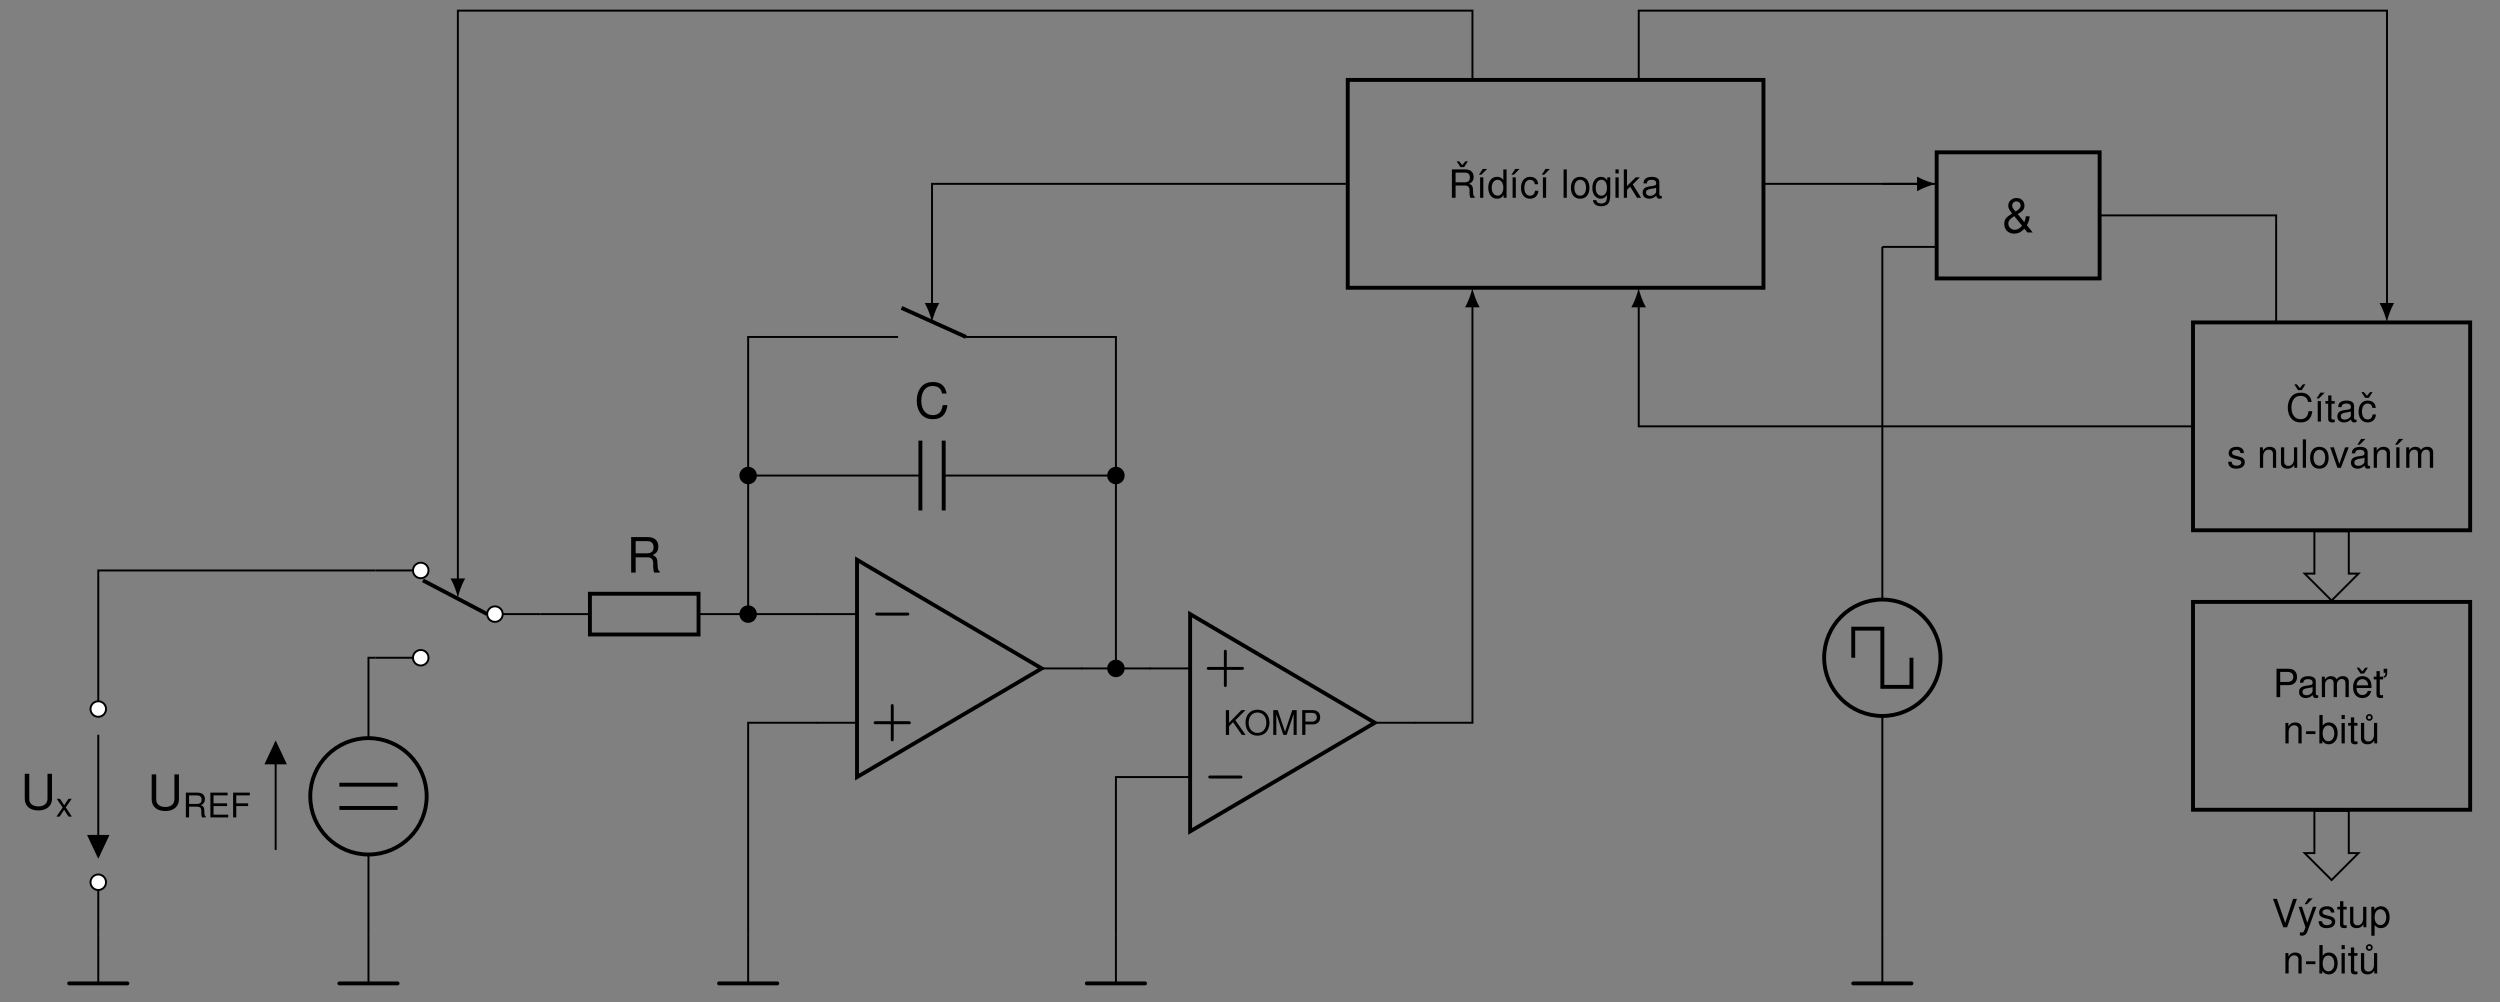 <?xml version="1.0" encoding="UTF-8"?>
<svg xmlns="http://www.w3.org/2000/svg" xmlns:xlink="http://www.w3.org/1999/xlink" width="510.397" height="204.57" viewBox="0 0 510.397 204.57">
<rect x="0" y="0" width="510.397" height="204.57" fill="#808080" stroke="none"/>
<defs>
<g>
<g id="glyph-0-0">
<path d="M 5.484 -7.25 L 5.484 -2.156 C 5.484 -1.188 4.781 -0.594 3.625 -0.594 C 3.078 -0.594 2.641 -0.719 2.297 -0.969 C 1.938 -1.25 1.766 -1.609 1.766 -2.156 L 1.766 -7.25 L 0.844 -7.25 L 0.844 -2.156 C 0.844 -0.688 1.891 0.234 3.625 0.234 C 5.312 0.234 6.406 -0.703 6.406 -2.156 L 6.406 -7.25 Z M 5.484 -7.25 "/>
</g>
<g id="glyph-0-1">
<path d="M 1.844 -3.125 L 4.234 -3.125 C 5.062 -3.125 5.422 -2.719 5.422 -1.828 L 5.422 -1.188 C 5.422 -0.734 5.5 -0.297 5.625 0 L 6.75 0 L 6.75 -0.234 C 6.406 -0.469 6.328 -0.719 6.312 -1.688 C 6.297 -2.875 6.109 -3.234 5.328 -3.578 C 6.141 -3.969 6.469 -4.484 6.469 -5.312 C 6.469 -6.562 5.688 -7.25 4.266 -7.25 L 0.922 -7.25 L 0.922 0 L 1.844 0 Z M 1.844 -3.938 L 1.844 -6.422 L 4.078 -6.422 C 4.594 -6.422 4.906 -6.344 5.125 -6.156 C 5.375 -5.938 5.5 -5.609 5.5 -5.172 C 5.5 -4.328 5.062 -3.938 4.078 -3.938 Z M 1.844 -3.938 "/>
</g>
<g id="glyph-0-2">
<path d="M 6.578 -5 C 6.297 -6.594 5.375 -7.359 3.781 -7.359 C 2.812 -7.359 2.031 -7.062 1.484 -6.453 C 0.828 -5.75 0.484 -4.703 0.484 -3.531 C 0.484 -2.344 0.844 -1.328 1.531 -0.609 C 2.094 -0.047 2.797 0.234 3.75 0.234 C 5.516 0.234 6.516 -0.719 6.734 -2.641 L 5.781 -2.641 C 5.688 -2.141 5.594 -1.812 5.453 -1.516 C 5.141 -0.922 4.531 -0.594 3.75 -0.594 C 2.312 -0.594 1.406 -1.734 1.406 -3.547 C 1.406 -5.406 2.281 -6.547 3.672 -6.547 C 4.266 -6.547 4.812 -6.375 5.109 -6.094 C 5.375 -5.844 5.531 -5.531 5.641 -5 Z M 6.578 -5 "/>
</g>
<g id="glyph-0-3">
<path d="M 4.906 -3.312 C 4.906 -2.969 4.797 -2.484 4.594 -2.141 L 3.266 -3.75 C 4.297 -4.344 4.641 -4.766 4.641 -5.484 C 4.641 -6.406 3.969 -7.047 3.016 -7.047 C 2.078 -7.047 1.328 -6.359 1.328 -5.484 C 1.328 -5.016 1.516 -4.641 2.125 -3.859 C 0.891 -3.156 0.516 -2.656 0.516 -1.75 C 0.516 -0.562 1.328 0.234 2.547 0.234 C 3.047 0.234 3.516 0.094 3.859 -0.125 C 4.078 -0.266 4.25 -0.406 4.625 -0.781 L 5.25 0 L 6.328 0 L 5.125 -1.5 C 5.484 -2.062 5.688 -2.719 5.688 -3.312 Z M 2.828 -4.281 C 2.219 -4.984 2.141 -5.141 2.141 -5.5 C 2.141 -6.016 2.469 -6.344 2.984 -6.344 C 3.484 -6.344 3.859 -6 3.859 -5.5 C 3.859 -5.062 3.609 -4.766 2.828 -4.281 Z M 4.156 -1.359 C 3.594 -0.781 3.172 -0.547 2.656 -0.547 C 1.938 -0.547 1.344 -1.125 1.344 -1.812 C 1.344 -2.375 1.656 -2.766 2.562 -3.344 Z M 4.156 -1.359 "/>
</g>
<g id="glyph-1-0">
<path d="M 1.297 -2.188 L 2.969 -2.188 C 3.547 -2.188 3.797 -1.906 3.797 -1.281 L 3.797 -0.828 C 3.797 -0.516 3.844 -0.203 3.938 0 L 4.719 0 L 4.719 -0.156 C 4.484 -0.328 4.422 -0.5 4.422 -1.188 C 4.406 -2.016 4.281 -2.266 3.734 -2.5 C 4.297 -2.781 4.531 -3.141 4.531 -3.719 C 4.531 -4.594 3.984 -5.062 2.984 -5.062 L 0.641 -5.062 L 0.641 0 L 1.297 0 Z M 1.297 -2.75 L 1.297 -4.5 L 2.859 -4.5 C 3.219 -4.5 3.422 -4.438 3.594 -4.297 C 3.766 -4.156 3.859 -3.922 3.859 -3.625 C 3.859 -3.031 3.547 -2.75 2.859 -2.75 Z M 1.297 -2.75 "/>
</g>
<g id="glyph-1-1">
<path d="M 1.266 -2.312 L 4.031 -2.312 L 4.031 -2.875 L 1.266 -2.875 L 1.266 -4.5 L 4.141 -4.5 L 4.141 -5.062 L 0.625 -5.062 L 0.625 0 L 4.266 0 L 4.266 -0.562 L 1.266 -0.562 Z M 1.266 -2.312 "/>
</g>
<g id="glyph-1-2">
<path d="M 1.266 -2.312 L 3.688 -2.312 L 3.688 -2.875 L 1.266 -2.875 L 1.266 -4.5 L 4.031 -4.5 L 4.031 -5.062 L 0.625 -5.062 L 0.625 0 L 1.266 0 Z M 1.266 -2.312 "/>
</g>
<g id="glyph-1-3">
<path d="M 2.031 -1.891 L 3.25 -3.641 L 2.594 -3.641 L 1.719 -2.328 L 0.844 -3.641 L 0.188 -3.641 L 1.406 -1.859 L 0.125 0 L 0.781 0 L 1.703 -1.391 L 2.609 0 L 3.281 0 Z M 2.031 -1.891 "/>
</g>
<g id="glyph-1-4">
<path d="M 1.203 -1.766 L 2.016 -2.594 L 3.812 0 L 4.578 0 L 2.484 -3 L 4.547 -5.062 L 3.719 -5.062 L 1.203 -2.5 L 1.203 -5.062 L 0.547 -5.062 L 0.547 0 L 1.203 0 Z M 1.203 -1.766 "/>
</g>
<g id="glyph-1-5">
<path d="M 2.703 -5.156 C 1.25 -5.156 0.266 -4.078 0.266 -2.5 C 0.266 -0.906 1.25 0.156 2.719 0.156 C 3.328 0.156 3.875 -0.031 4.281 -0.375 C 4.828 -0.844 5.156 -1.625 5.156 -2.453 C 5.156 -4.094 4.188 -5.156 2.703 -5.156 Z M 2.703 -4.578 C 3.797 -4.578 4.516 -3.75 4.516 -2.469 C 4.516 -1.25 3.781 -0.406 2.719 -0.406 C 1.641 -0.406 0.906 -1.25 0.906 -2.5 C 0.906 -3.75 1.641 -4.578 2.703 -4.578 Z M 2.703 -4.578 "/>
</g>
<g id="glyph-1-6">
<path d="M 3.25 0 L 4.672 -4.25 L 4.672 0 L 5.297 0 L 5.297 -5.062 L 4.391 -5.062 L 2.922 -0.656 L 1.422 -5.062 L 0.516 -5.062 L 0.516 0 L 1.141 0 L 1.141 -4.25 L 2.578 0 Z M 3.25 0 "/>
</g>
<g id="glyph-1-7">
<path d="M 1.281 -2.156 L 2.875 -2.156 C 3.266 -2.156 3.578 -2.266 3.859 -2.516 C 4.156 -2.781 4.297 -3.109 4.297 -3.578 C 4.297 -4.531 3.734 -5.062 2.719 -5.062 L 0.625 -5.062 L 0.625 0 L 1.281 0 Z M 1.281 -2.719 L 1.281 -4.5 L 2.625 -4.5 C 3.25 -4.5 3.609 -4.172 3.609 -3.609 C 3.609 -3.047 3.25 -2.719 2.625 -2.719 Z M 1.281 -2.719 "/>
</g>
<g id="glyph-2-0">
<path d="M 7.469 -2.188 C 7.625 -2.188 7.922 -2.188 7.922 -2.484 C 7.922 -2.797 7.625 -2.797 7.469 -2.797 L 1.406 -2.797 C 1.25 -2.797 0.953 -2.797 0.953 -2.5 C 0.953 -2.188 1.25 -2.188 1.406 -2.188 Z M 7.469 -2.188 "/>
</g>
<g id="glyph-3-0">
<path d="M 4.734 -2.188 L 7.812 -2.188 C 7.938 -2.188 8.234 -2.188 8.234 -2.484 C 8.234 -2.797 7.953 -2.797 7.812 -2.797 L 4.734 -2.797 L 4.734 -5.875 C 4.734 -6 4.734 -6.297 4.438 -6.297 C 4.141 -6.297 4.141 -6 4.141 -5.875 L 4.141 -2.797 L 1.062 -2.797 C 0.922 -2.797 0.641 -2.797 0.641 -2.484 C 0.641 -2.188 0.938 -2.188 1.062 -2.188 L 4.141 -2.188 L 4.141 0.891 C 4.141 1.016 4.141 1.312 4.438 1.312 C 4.734 1.312 4.734 1.031 4.734 0.891 Z M 4.734 -2.188 "/>
</g>
<g id="glyph-4-0">
<path d="M 1.672 -4.703 L 2.438 -5.891 L 1.922 -5.891 L 1.297 -5.125 L 0.656 -5.891 L 0.156 -5.891 L 0.922 -4.703 Z M 1.672 -4.703 "/>
</g>
<g id="glyph-4-1">
<path d="M 1.484 -2.5 L 3.391 -2.5 C 4.047 -2.5 4.344 -2.172 4.344 -1.469 L 4.328 -0.953 C 4.328 -0.594 4.391 -0.234 4.5 0 L 5.406 0 L 5.406 -0.188 C 5.125 -0.375 5.062 -0.578 5.047 -1.359 C 5.047 -2.312 4.891 -2.594 4.266 -2.859 C 4.922 -3.188 5.172 -3.594 5.172 -4.25 C 5.172 -5.25 4.547 -5.797 3.406 -5.797 L 0.734 -5.797 L 0.734 0 L 1.484 0 Z M 1.484 -3.156 L 1.484 -5.141 L 3.266 -5.141 C 3.688 -5.141 3.922 -5.078 4.109 -4.922 C 4.297 -4.75 4.406 -4.5 4.406 -4.141 C 4.406 -3.453 4.062 -3.156 3.266 -3.156 Z M 1.484 -3.156 "/>
</g>
<g id="glyph-4-2">
<path d="M 1.406 -4.172 L 0.75 -4.172 L 0.75 0 L 1.406 0 Z M 1.281 -5.891 L 0.516 -4.703 L 1 -4.703 L 2.172 -5.891 Z M 1.281 -5.891 "/>
</g>
<g id="glyph-4-3">
<path d="M 3.938 -5.797 L 3.281 -5.797 L 3.281 -3.641 C 3 -4.062 2.547 -4.281 2 -4.281 C 0.922 -4.281 0.203 -3.422 0.203 -2.094 C 0.203 -0.688 0.906 0.188 2.016 0.188 C 2.594 0.188 2.984 -0.031 3.344 -0.547 L 3.344 0 L 3.938 0 Z M 2.109 -3.672 C 2.828 -3.672 3.281 -3.031 3.281 -2.031 C 3.281 -1.078 2.812 -0.438 2.109 -0.438 C 1.391 -0.438 0.906 -1.078 0.906 -2.047 C 0.906 -3.016 1.391 -3.672 2.109 -3.672 Z M 2.109 -3.672 "/>
</g>
<g id="glyph-4-4">
<path d="M 3.75 -2.766 C 3.719 -3.172 3.625 -3.438 3.469 -3.672 C 3.188 -4.062 2.688 -4.281 2.094 -4.281 C 0.984 -4.281 0.25 -3.391 0.25 -2.016 C 0.25 -0.672 0.969 0.188 2.094 0.188 C 3.078 0.188 3.719 -0.406 3.797 -1.438 L 3.125 -1.438 C 3.016 -0.766 2.672 -0.422 2.109 -0.422 C 1.375 -0.422 0.938 -1.031 0.938 -2.016 C 0.938 -3.047 1.375 -3.672 2.094 -3.672 C 2.641 -3.672 3 -3.344 3.078 -2.766 Z M 3.75 -2.766 "/>
</g>
<g id="glyph-4-5">
<path d="M 1.203 -5.797 L 0.547 -5.797 L 0.547 0 L 1.203 0 Z M 1.203 -5.797 "/>
</g>
<g id="glyph-4-6">
<path d="M 2.156 -4.281 C 1 -4.281 0.281 -3.453 0.281 -2.047 C 0.281 -0.656 0.984 0.188 2.172 0.188 C 3.344 0.188 4.062 -0.656 4.062 -2.016 C 4.062 -3.453 3.359 -4.281 2.156 -4.281 Z M 2.172 -3.672 C 2.922 -3.672 3.359 -3.062 3.359 -2.031 C 3.359 -1.047 2.906 -0.422 2.172 -0.422 C 1.438 -0.422 0.984 -1.047 0.984 -2.047 C 0.984 -3.047 1.438 -3.672 2.172 -3.672 Z M 2.172 -3.672 "/>
</g>
<g id="glyph-4-7">
<path d="M 3.281 -4.172 L 3.281 -3.562 C 2.938 -4.062 2.531 -4.281 2 -4.281 C 0.953 -4.281 0.234 -3.359 0.234 -2.016 C 0.234 -1.328 0.406 -0.766 0.75 -0.375 C 1.062 -0.031 1.516 0.188 1.953 0.188 C 2.469 0.188 2.844 -0.047 3.219 -0.562 L 3.219 -0.344 C 3.219 0.219 3.141 0.562 2.969 0.781 C 2.797 1.031 2.453 1.172 2.047 1.172 C 1.75 1.172 1.484 1.094 1.297 0.953 C 1.141 0.828 1.078 0.719 1.047 0.484 L 0.359 0.484 C 0.438 1.266 1.047 1.734 2.031 1.734 C 2.641 1.734 3.188 1.531 3.453 1.203 C 3.766 0.812 3.891 0.297 3.891 -0.688 L 3.891 -4.172 Z M 2.078 -3.672 C 2.797 -3.672 3.219 -3.062 3.219 -2.031 C 3.219 -1.031 2.781 -0.422 2.078 -0.422 C 1.359 -0.422 0.922 -1.047 0.922 -2.047 C 0.922 -3.047 1.375 -3.672 2.078 -3.672 Z M 2.078 -3.672 "/>
</g>
<g id="glyph-4-8">
<path d="M 1.188 -4.172 L 0.531 -4.172 L 0.531 0 L 1.188 0 Z M 1.188 -5.797 L 0.531 -5.797 L 0.531 -4.969 L 1.188 -4.969 Z M 1.188 -5.797 "/>
</g>
<g id="glyph-4-9">
<path d="M 1.125 -5.797 L 0.469 -5.797 L 0.469 0 L 1.125 0 L 1.125 -1.625 L 1.766 -2.266 L 3.172 0 L 4 0 L 2.297 -2.734 L 3.734 -4.172 L 2.891 -4.172 L 1.125 -2.406 Z M 1.125 -5.797 "/>
</g>
<g id="glyph-4-10">
<path d="M 4.25 -0.391 C 4.188 -0.375 4.156 -0.375 4.109 -0.375 C 3.875 -0.375 3.75 -0.5 3.75 -0.703 L 3.75 -3.156 C 3.75 -3.891 3.219 -4.281 2.188 -4.281 C 1.578 -4.281 1.078 -4.109 0.797 -3.797 C 0.609 -3.594 0.531 -3.344 0.516 -2.938 L 1.188 -2.938 C 1.234 -3.438 1.547 -3.672 2.156 -3.672 C 2.766 -3.672 3.094 -3.453 3.094 -3.047 L 3.094 -2.875 C 3.094 -2.594 2.922 -2.484 2.406 -2.422 C 1.469 -2.297 1.312 -2.266 1.062 -2.156 C 0.578 -1.969 0.328 -1.594 0.328 -1.047 C 0.328 -0.297 0.859 0.188 1.703 0.188 C 2.234 0.188 2.641 0 3.125 -0.422 C 3.172 -0.016 3.375 0.188 3.797 0.188 C 3.938 0.188 4.047 0.172 4.25 0.109 Z M 3.094 -1.312 C 3.094 -1.094 3.031 -0.953 2.828 -0.766 C 2.562 -0.531 2.234 -0.391 1.844 -0.391 C 1.328 -0.391 1.031 -0.641 1.031 -1.062 C 1.031 -1.5 1.312 -1.719 2.031 -1.828 C 2.734 -1.922 2.875 -1.953 3.094 -2.062 Z M 3.094 -1.312 "/>
</g>
<g id="glyph-4-11">
<path d="M 5.266 -4 C 5.031 -5.266 4.297 -5.891 3.031 -5.891 C 2.25 -5.891 1.625 -5.641 1.188 -5.172 C 0.672 -4.594 0.375 -3.766 0.375 -2.828 C 0.375 -1.875 0.672 -1.062 1.219 -0.5 C 1.672 -0.031 2.25 0.188 3 0.188 C 4.406 0.188 5.203 -0.578 5.391 -2.109 L 4.625 -2.109 C 4.562 -1.719 4.484 -1.453 4.359 -1.219 C 4.125 -0.734 3.625 -0.469 3 -0.469 C 1.859 -0.469 1.125 -1.391 1.125 -2.844 C 1.125 -4.328 1.828 -5.234 2.938 -5.234 C 3.406 -5.234 3.844 -5.094 4.094 -4.875 C 4.297 -4.672 4.422 -4.438 4.516 -4 Z M 5.266 -4 "/>
</g>
<g id="glyph-4-12">
<path d="M 2.016 -4.172 L 1.344 -4.172 L 1.344 -5.312 L 0.672 -5.312 L 0.672 -4.172 L 0.109 -4.172 L 0.109 -3.625 L 0.672 -3.625 L 0.672 -0.484 C 0.672 -0.062 0.969 0.188 1.484 0.188 C 1.641 0.188 1.797 0.172 2.016 0.125 L 2.016 -0.422 C 1.938 -0.406 1.828 -0.391 1.703 -0.391 C 1.422 -0.391 1.344 -0.484 1.344 -0.766 L 1.344 -3.625 L 2.016 -3.625 Z M 2.016 -4.172 "/>
</g>
<g id="glyph-4-13">
<path d="M 3.484 -3 C 3.469 -3.828 2.938 -4.281 1.969 -4.281 C 1 -4.281 0.375 -3.781 0.375 -3.016 C 0.375 -2.359 0.703 -2.047 1.688 -1.812 L 2.312 -1.656 C 2.781 -1.547 2.953 -1.391 2.953 -1.078 C 2.953 -0.688 2.562 -0.422 1.984 -0.422 C 1.625 -0.422 1.328 -0.531 1.156 -0.703 C 1.062 -0.828 1.016 -0.953 0.969 -1.234 L 0.266 -1.234 C 0.297 -0.281 0.844 0.188 1.938 0.188 C 2.984 0.188 3.656 -0.328 3.656 -1.141 C 3.656 -1.75 3.297 -2.094 2.469 -2.297 L 1.844 -2.453 C 1.297 -2.578 1.062 -2.75 1.062 -3.047 C 1.062 -3.422 1.406 -3.672 1.953 -3.672 C 2.484 -3.672 2.766 -3.438 2.781 -3 Z M 3.484 -3 "/>
</g>
<g id="glyph-4-14">
<path d="M 0.562 -4.172 L 0.562 0 L 1.219 0 L 1.219 -2.297 C 1.219 -3.156 1.672 -3.703 2.359 -3.703 C 2.875 -3.703 3.219 -3.391 3.219 -2.891 L 3.219 0 L 3.875 0 L 3.875 -3.156 C 3.875 -3.844 3.359 -4.281 2.547 -4.281 C 1.938 -4.281 1.531 -4.047 1.172 -3.469 L 1.172 -4.172 Z M 0.562 -4.172 "/>
</g>
<g id="glyph-4-15">
<path d="M 3.828 0 L 3.828 -4.172 L 3.172 -4.172 L 3.172 -1.812 C 3.172 -0.953 2.734 -0.391 2.031 -0.391 C 1.516 -0.391 1.172 -0.719 1.172 -1.219 L 1.172 -4.172 L 0.516 -4.172 L 0.516 -0.953 C 0.516 -0.266 1.031 0.188 1.844 0.188 C 2.453 0.188 2.844 -0.031 3.234 -0.578 L 3.234 0 Z M 3.828 0 "/>
</g>
<g id="glyph-4-16">
<path d="M 2.266 0 L 3.859 -4.172 L 3.125 -4.172 L 1.938 -0.781 L 0.828 -4.172 L 0.078 -4.172 L 1.547 0 Z M 2.266 0 "/>
</g>
<g id="glyph-4-17">
<path d="M 4.25 -0.391 C 4.188 -0.375 4.156 -0.375 4.109 -0.375 C 3.875 -0.375 3.75 -0.5 3.75 -0.703 L 3.75 -3.156 C 3.75 -3.891 3.219 -4.281 2.188 -4.281 C 1.578 -4.281 1.078 -4.109 0.797 -3.797 C 0.609 -3.594 0.531 -3.344 0.516 -2.938 L 1.188 -2.938 C 1.234 -3.438 1.547 -3.672 2.156 -3.672 C 2.766 -3.672 3.094 -3.453 3.094 -3.047 L 3.094 -2.875 C 3.094 -2.594 2.922 -2.484 2.406 -2.422 C 1.469 -2.297 1.312 -2.266 1.062 -2.156 C 0.578 -1.969 0.328 -1.594 0.328 -1.047 C 0.328 -0.297 0.859 0.188 1.703 0.188 C 2.234 0.188 2.641 0 3.125 -0.422 C 3.172 -0.016 3.375 0.188 3.797 0.188 C 3.938 0.188 4.047 0.172 4.25 0.109 Z M 3.094 -1.312 C 3.094 -1.094 3.031 -0.953 2.828 -0.766 C 2.562 -0.531 2.234 -0.391 1.844 -0.391 C 1.328 -0.391 1.031 -0.641 1.031 -1.062 C 1.031 -1.5 1.312 -1.719 2.031 -1.828 C 2.734 -1.922 2.875 -1.953 3.094 -2.062 Z M 2.406 -5.891 L 1.641 -4.703 L 2.125 -4.703 L 3.312 -5.891 Z M 2.406 -5.891 "/>
</g>
<g id="glyph-4-18">
<path d="M 0.562 -4.172 L 0.562 0 L 1.219 0 L 1.219 -2.609 C 1.219 -3.219 1.656 -3.703 2.203 -3.703 C 2.703 -3.703 2.969 -3.406 2.969 -2.875 L 2.969 0 L 3.641 0 L 3.641 -2.609 C 3.641 -3.219 4.078 -3.703 4.625 -3.703 C 5.109 -3.703 5.391 -3.391 5.391 -2.875 L 5.391 0 L 6.062 0 L 6.062 -3.125 C 6.062 -3.875 5.625 -4.281 4.844 -4.281 C 4.297 -4.281 3.953 -4.125 3.578 -3.656 C 3.328 -4.094 2.984 -4.281 2.453 -4.281 C 1.891 -4.281 1.531 -4.078 1.172 -3.578 L 1.172 -4.172 Z M 0.562 -4.172 "/>
</g>
<g id="glyph-4-19">
<path d="M 1.469 -2.453 L 3.281 -2.453 C 3.734 -2.453 4.094 -2.594 4.406 -2.875 C 4.75 -3.188 4.906 -3.562 4.906 -4.094 C 4.906 -5.188 4.266 -5.797 3.125 -5.797 L 0.719 -5.797 L 0.719 0 L 1.469 0 Z M 1.469 -3.109 L 1.469 -5.141 L 3 -5.141 C 3.719 -5.141 4.141 -4.766 4.141 -4.125 C 4.141 -3.484 3.719 -3.109 3 -3.109 Z M 1.469 -3.109 "/>
</g>
<g id="glyph-4-20">
<path d="M 4.078 -1.859 C 4.078 -2.5 4.031 -2.875 3.906 -3.188 C 3.641 -3.875 3 -4.281 2.234 -4.281 C 1.062 -4.281 0.312 -3.391 0.312 -2.031 C 0.312 -0.656 1.047 0.188 2.219 0.188 C 3.172 0.188 3.828 -0.359 4 -1.266 L 3.328 -1.266 C 3.141 -0.719 2.766 -0.422 2.234 -0.422 C 1.812 -0.422 1.453 -0.625 1.234 -0.969 C 1.078 -1.203 1.016 -1.453 1.016 -1.859 Z M 1.031 -2.406 C 1.078 -3.172 1.547 -3.672 2.219 -3.672 C 2.875 -3.672 3.375 -3.141 3.375 -2.453 C 3.375 -2.438 3.375 -2.422 3.359 -2.406 Z M 1.031 -2.406 "/>
</g>
<g id="glyph-4-21">
<path d="M 0.516 -5.797 L 0.516 -4.969 L 0.891 -4.969 C 0.906 -4.516 0.781 -4.297 0.516 -4.25 L 0.516 -3.953 C 0.984 -4 1.25 -4.359 1.25 -5 L 1.25 -5.797 Z M 0.516 -5.797 "/>
</g>
<g id="glyph-4-22">
<path d="M 2.266 -2.484 L 0.359 -2.484 L 0.359 -1.906 L 2.266 -1.906 Z M 2.266 -2.484 "/>
</g>
<g id="glyph-4-23">
<path d="M 0.422 -5.797 L 0.422 0 L 1.031 0 L 1.031 -0.531 C 1.344 -0.047 1.766 0.188 2.344 0.188 C 3.438 0.188 4.156 -0.719 4.156 -2.094 C 4.156 -3.453 3.469 -4.281 2.375 -4.281 C 1.812 -4.281 1.406 -4.078 1.094 -3.609 L 1.094 -5.797 Z M 2.25 -3.672 C 2.984 -3.672 3.469 -3.016 3.469 -2.031 C 3.469 -1.078 2.969 -0.438 2.25 -0.438 C 1.547 -0.438 1.094 -1.078 1.094 -2.047 C 1.094 -3.031 1.547 -3.672 2.25 -3.672 Z M 2.25 -3.672 "/>
</g>
<g id="glyph-4-24">
<path d="M 1.328 -6 C 0.953 -6 0.625 -5.672 0.625 -5.312 C 0.625 -4.922 0.953 -4.609 1.328 -4.609 C 1.703 -4.609 2.031 -4.922 2.031 -5.297 C 2.031 -5.688 1.719 -6 1.328 -6 Z M 1.328 -5.641 C 1.531 -5.641 1.672 -5.5 1.672 -5.297 C 1.672 -5.109 1.516 -4.953 1.328 -4.953 C 1.141 -4.953 0.984 -5.109 0.984 -5.312 C 0.984 -5.484 1.141 -5.641 1.328 -5.641 Z M 1.328 -5.641 "/>
</g>
<g id="glyph-4-25">
<path d="M 3.125 0 L 5.125 -5.797 L 4.344 -5.797 L 2.734 -0.891 L 1.031 -5.797 L 0.234 -5.797 L 2.328 0 Z M 3.125 0 "/>
</g>
<g id="glyph-4-26">
<path d="M 3.078 -4.172 L 1.938 -0.922 L 0.859 -4.172 L 0.156 -4.172 L 1.562 0.016 L 1.312 0.672 C 1.203 0.969 1.062 1.078 0.781 1.078 C 0.688 1.078 0.578 1.062 0.422 1.031 L 0.422 1.625 C 0.562 1.703 0.703 1.734 0.875 1.734 C 1.094 1.734 1.312 1.656 1.5 1.531 C 1.703 1.391 1.828 1.203 1.953 0.875 L 3.797 -4.172 Z M 2.156 -5.891 L 1.391 -4.703 L 1.875 -4.703 L 3.047 -5.891 Z M 2.156 -5.891 "/>
</g>
<g id="glyph-4-27">
<path d="M 0.422 1.734 L 1.094 1.734 L 1.094 -0.438 C 1.453 -0.016 1.844 0.188 2.375 0.188 C 3.453 0.188 4.156 -0.688 4.156 -2.016 C 4.156 -3.406 3.469 -4.281 2.375 -4.281 C 1.812 -4.281 1.359 -4.031 1.047 -3.547 L 1.047 -4.172 L 0.422 -4.172 Z M 2.266 -3.672 C 2.984 -3.672 3.469 -3.016 3.469 -2.031 C 3.469 -1.078 2.984 -0.438 2.266 -0.438 C 1.562 -0.438 1.094 -1.078 1.094 -2.047 C 1.094 -3.031 1.562 -3.672 2.266 -3.672 Z M 2.266 -3.672 "/>
</g>
</g>
</defs>
<path fill="none" stroke-width="0.399" stroke-linecap="butt" stroke-linejoin="miter" stroke="rgb(0%, 0%, 0%)" stroke-opacity="1" stroke-miterlimit="10" d="M -16.866 8.93 L -7.589 8.93 M -16.866 -8.927 L -7.589 -8.927 M 16.865 0.001 L 7.591 0.001 " transform="matrix(0.998, 0, 0, -0.998, 93.475, 125.376)"/>
<path fill-rule="nonzero" fill="rgb(100%, 100%, 100%)" fill-opacity="1" stroke-width="0.399" stroke-linecap="butt" stroke-linejoin="miter" stroke="rgb(0%, 0%, 0%)" stroke-opacity="1" stroke-miterlimit="10" d="M -9.178 8.93 C -9.178 9.807 -8.466 10.516 -7.589 10.516 C -6.712 10.516 -6.004 9.807 -6.004 8.93 C -6.004 8.054 -6.712 7.341 -7.589 7.341 C -8.466 7.341 -9.178 8.054 -9.178 8.93 Z M -9.178 8.93 " transform="matrix(0.998, 0, 0, -0.998, 93.475, 125.376)"/>
<path fill-rule="nonzero" fill="rgb(100%, 100%, 100%)" fill-opacity="1" stroke-width="0.399" stroke-linecap="butt" stroke-linejoin="miter" stroke="rgb(0%, 0%, 0%)" stroke-opacity="1" stroke-miterlimit="10" d="M -9.178 -8.927 C -9.178 -8.054 -8.466 -7.342 -7.589 -7.342 C -6.712 -7.342 -6.004 -8.054 -6.004 -8.927 C -6.004 -9.804 -6.712 -10.517 -7.589 -10.517 C -8.466 -10.517 -9.178 -9.804 -9.178 -8.927 Z M -9.178 -8.927 " transform="matrix(0.998, 0, 0, -0.998, 93.475, 125.376)"/>
<path fill-rule="nonzero" fill="rgb(100%, 100%, 100%)" fill-opacity="1" stroke-width="0.399" stroke-linecap="butt" stroke-linejoin="miter" stroke="rgb(0%, 0%, 0%)" stroke-opacity="1" stroke-miterlimit="10" d="M 6.002 0.001 C 6.002 0.878 6.714 1.587 7.591 1.587 C 8.468 1.587 9.177 0.878 9.177 0.001 C 9.177 -0.875 8.468 -1.588 7.591 -1.588 C 6.714 -1.588 6.002 -0.875 6.002 0.001 Z M 6.002 0.001 " transform="matrix(0.998, 0, 0, -0.998, 93.475, 125.376)"/>
<path fill="none" stroke-width="0.797" stroke-linecap="butt" stroke-linejoin="miter" stroke="rgb(0%, 0%, 0%)" stroke-opacity="1" stroke-miterlimit="10" d="M 6.002 0.001 L -7.143 6.895 " transform="matrix(0.998, 0, 0, -0.998, 93.475, 125.376)"/>
<path fill="none" stroke-width="0.399" stroke-linecap="butt" stroke-linejoin="miter" stroke="rgb(0%, 0%, 0%)" stroke-opacity="1" stroke-miterlimit="10" d="M -16.866 -8.927 L -18.283 -8.927 L -18.283 -25.372 M -37.272 -48.24 L -37.272 -26.312 M -18.283 -49.18 L -18.283 -65.624 " transform="matrix(0.998, 0, 0, -0.998, 93.475, 125.376)"/>
<path fill="none" stroke-width="0.797" stroke-linecap="butt" stroke-linejoin="miter" stroke="rgb(0%, 0%, 0%)" stroke-opacity="1" stroke-miterlimit="10" d="M -6.379 -37.276 C -6.379 -30.7 -11.707 -25.372 -18.283 -25.372 C -24.86 -25.372 -30.191 -30.7 -30.191 -37.276 C -30.191 -43.852 -24.86 -49.18 -18.283 -49.18 C -11.707 -49.18 -6.379 -43.852 -6.379 -37.276 Z M -6.379 -37.276 " transform="matrix(0.998, 0, 0, -0.998, 93.475, 125.376)"/>
<path fill="none" stroke-width="0.797" stroke-linecap="butt" stroke-linejoin="miter" stroke="rgb(0%, 0%, 0%)" stroke-opacity="1" stroke-miterlimit="10" d="M -24.237 -39.656 L -12.329 -39.656 M -24.237 -34.896 L -12.329 -34.896 " transform="matrix(0.998, 0, 0, -0.998, 93.475, 125.376)"/>
<path fill-rule="nonzero" fill="rgb(0%, 0%, 0%)" fill-opacity="1" stroke-width="0.399" stroke-linecap="butt" stroke-linejoin="miter" stroke="rgb(0%, 0%, 0%)" stroke-opacity="1" stroke-miterlimit="10" d="M -37.272 -30.527 L -35.288 -30.527 L -37.272 -26.312 L -39.257 -30.527 Z M -37.272 -30.527 " transform="matrix(0.998, 0, 0, -0.998, 93.475, 125.376)"/>
<g fill="rgb(0%, 0%, 0%)" fill-opacity="1">
<use xlink:href="#glyph-0-0" x="30.125" y="165.348"/>
</g>
<g fill="rgb(0%, 0%, 0%)" fill-opacity="1">
<use xlink:href="#glyph-1-0" x="37.303" y="166.883"/>
<use xlink:href="#glyph-1-1" x="42.327" y="166.883"/>
<use xlink:href="#glyph-1-2" x="46.969" y="166.883"/>
</g>
<path fill="none" stroke-width="0.399" stroke-linecap="butt" stroke-linejoin="miter" stroke="rgb(0%, 0%, 0%)" stroke-opacity="1" stroke-miterlimit="10" d="M -18.283 -65.624 L -18.283 -75.544 " transform="matrix(0.998, 0, 0, -0.998, 93.475, 125.376)"/>
<path fill="none" stroke-width="0.797" stroke-linecap="round" stroke-linejoin="miter" stroke="rgb(0%, 0%, 0%)" stroke-opacity="1" stroke-miterlimit="10" d="M -24.237 -75.544 L -12.329 -75.544 " transform="matrix(0.998, 0, 0, -0.998, 93.475, 125.376)"/>
<path fill="none" stroke-width="0.399" stroke-linecap="butt" stroke-linejoin="miter" stroke="rgb(0%, 0%, 0%)" stroke-opacity="1" stroke-miterlimit="10" d="M -16.866 8.93 L -73.559 8.93 L -73.559 -19.418 M -73.559 -24.683 L -73.559 -49.587 M -73.559 -54.852 L -73.559 -65.624 " transform="matrix(0.998, 0, 0, -0.998, 93.475, 125.376)"/>
<path fill-rule="nonzero" fill="rgb(100%, 100%, 100%)" fill-opacity="1" stroke-width="0.399" stroke-linecap="butt" stroke-linejoin="miter" stroke="rgb(0%, 0%, 0%)" stroke-opacity="1" stroke-miterlimit="10" d="M -71.974 -19.418 C -71.974 -18.541 -72.683 -17.829 -73.559 -17.829 C -74.436 -17.829 -75.149 -18.541 -75.149 -19.418 C -75.149 -20.295 -74.436 -21.004 -73.559 -21.004 C -72.683 -21.004 -71.974 -20.295 -71.974 -19.418 Z M -71.974 -19.418 " transform="matrix(0.998, 0, 0, -0.998, 93.475, 125.376)"/>
<path fill-rule="nonzero" fill="rgb(100%, 100%, 100%)" fill-opacity="1" stroke-width="0.399" stroke-linecap="butt" stroke-linejoin="miter" stroke="rgb(0%, 0%, 0%)" stroke-opacity="1" stroke-miterlimit="10" d="M -71.974 -54.852 C -71.974 -53.975 -72.683 -53.263 -73.559 -53.263 C -74.436 -53.263 -75.149 -53.975 -75.149 -54.852 C -75.149 -55.729 -74.436 -56.437 -73.559 -56.437 C -72.683 -56.437 -71.974 -55.729 -71.974 -54.852 Z M -71.974 -54.852 " transform="matrix(0.998, 0, 0, -0.998, 93.475, 125.376)"/>
<path fill-rule="nonzero" fill="rgb(0%, 0%, 0%)" fill-opacity="1" stroke-width="0.399" stroke-linecap="butt" stroke-linejoin="miter" stroke="rgb(0%, 0%, 0%)" stroke-opacity="1" stroke-miterlimit="10" d="M -73.559 -45.371 L -75.544 -45.371 L -73.559 -49.587 L -71.575 -45.371 Z M -73.559 -45.371 " transform="matrix(0.998, 0, 0, -0.998, 93.475, 125.376)"/>
<g fill="rgb(0%, 0%, 0%)" fill-opacity="1">
<use xlink:href="#glyph-0-0" x="4.211" y="165.229"/>
</g>
<g fill="rgb(0%, 0%, 0%)" fill-opacity="1">
<use xlink:href="#glyph-1-3" x="11.389" y="166.721"/>
</g>
<path fill="none" stroke-width="0.399" stroke-linecap="butt" stroke-linejoin="miter" stroke="rgb(0%, 0%, 0%)" stroke-opacity="1" stroke-miterlimit="10" d="M -73.559 -65.624 L -73.559 -75.544 " transform="matrix(0.998, 0, 0, -0.998, 93.475, 125.376)"/>
<path fill="none" stroke-width="0.797" stroke-linecap="round" stroke-linejoin="miter" stroke="rgb(0%, 0%, 0%)" stroke-opacity="1" stroke-miterlimit="10" d="M -79.513 -75.544 L -67.606 -75.544 " transform="matrix(0.998, 0, 0, -0.998, 93.475, 125.376)"/>
<path fill="none" stroke-width="0.399" stroke-linecap="butt" stroke-linejoin="miter" stroke="rgb(0%, 0%, 0%)" stroke-opacity="1" stroke-miterlimit="10" d="M 16.865 0.001 L 27.015 0.001 M 49.237 0.001 L 66.473 0.001 M 66.473 0.001 L 73.562 0.001 " transform="matrix(0.998, 0, 0, -0.998, 93.475, 125.376)"/>
<path fill="none" stroke-width="0.797" stroke-linecap="butt" stroke-linejoin="miter" stroke="rgb(0%, 0%, 0%)" stroke-opacity="1" stroke-miterlimit="10" d="M 27.015 4.166 L 49.237 4.166 L 49.237 -4.167 L 27.015 -4.167 Z M 27.015 4.166 " transform="matrix(0.998, 0, 0, -0.998, 93.475, 125.376)"/>
<path fill-rule="nonzero" fill="rgb(0%, 0%, 0%)" fill-opacity="1" stroke-width="0.399" stroke-linecap="butt" stroke-linejoin="miter" stroke="rgb(0%, 0%, 0%)" stroke-opacity="1" stroke-miterlimit="10" d="M 60.973 0.001 C 60.973 0.878 60.264 1.587 59.387 1.587 C 58.511 1.587 57.798 0.878 57.798 0.001 C 57.798 -0.875 58.511 -1.588 59.387 -1.588 C 60.264 -1.588 60.973 -0.875 60.973 0.001 Z M 60.973 0.001 " transform="matrix(0.998, 0, 0, -0.998, 93.475, 125.376)"/>
<g fill="rgb(0%, 0%, 0%)" fill-opacity="1">
<use xlink:href="#glyph-0-1" x="127.933" y="116.903"/>
</g>
<path fill="none" stroke-width="0.797" stroke-linecap="butt" stroke-linejoin="miter" stroke="rgb(0%, 0%, 0%)" stroke-opacity="1" stroke-miterlimit="10" d="M 119.435 -11.112 L 81.657 11.111 L 81.657 -33.334 Z M 119.435 -11.112 " transform="matrix(0.998, 0, 0, -0.998, 93.475, 125.376)"/>
<path fill="none" stroke-width="0.399" stroke-linecap="square" stroke-linejoin="miter" stroke="rgb(0%, 0%, 0%)" stroke-opacity="1" stroke-miterlimit="10" d="M 73.562 0.001 L 81.657 0.001 M 73.562 -22.225 L 81.657 -22.225 M 127.53 -11.112 L 119.435 -11.112 " transform="matrix(0.998, 0, 0, -0.998, 93.475, 125.376)"/>
<g fill="rgb(0%, 0%, 0%)" fill-opacity="1">
<use xlink:href="#glyph-2-0" x="177.723" y="127.862"/>
</g>
<g fill="rgb(0%, 0%, 0%)" fill-opacity="1">
<use xlink:href="#glyph-3-0" x="177.723" y="150.039"/>
</g>
<path fill="none" stroke-width="0.399" stroke-linecap="butt" stroke-linejoin="miter" stroke="rgb(0%, 0%, 0%)" stroke-opacity="1" stroke-miterlimit="10" d="M 73.562 -22.225 L 59.387 -22.225 L 59.387 -65.624 " transform="matrix(0.998, 0, 0, -0.998, 93.475, 125.376)"/>
<path fill="none" stroke-width="0.399" stroke-linecap="butt" stroke-linejoin="miter" stroke="rgb(0%, 0%, 0%)" stroke-opacity="1" stroke-miterlimit="10" d="M 59.387 -65.624 L 59.387 -75.544 " transform="matrix(0.998, 0, 0, -0.998, 93.475, 125.376)"/>
<path fill="none" stroke-width="0.797" stroke-linecap="round" stroke-linejoin="miter" stroke="rgb(0%, 0%, 0%)" stroke-opacity="1" stroke-miterlimit="10" d="M 53.434 -75.544 L 65.341 -75.544 " transform="matrix(0.998, 0, 0, -0.998, 93.475, 125.376)"/>
<path fill="none" stroke-width="0.399" stroke-linecap="butt" stroke-linejoin="miter" stroke="rgb(0%, 0%, 0%)" stroke-opacity="1" stroke-miterlimit="10" d="M 127.53 -11.112 L 131.077 -11.112 M 131.077 -11.112 L 138.162 -11.112 M 138.162 -11.112 L 141.705 -11.112 " transform="matrix(0.998, 0, 0, -0.998, 93.475, 125.376)"/>
<path fill-rule="nonzero" fill="rgb(0%, 0%, 0%)" fill-opacity="1" stroke-width="0.399" stroke-linecap="butt" stroke-linejoin="miter" stroke="rgb(0%, 0%, 0%)" stroke-opacity="1" stroke-miterlimit="10" d="M 136.205 -11.112 C 136.205 -10.235 135.496 -9.526 134.619 -9.526 C 133.743 -9.526 133.03 -10.235 133.03 -11.112 C 133.03 -11.989 133.743 -12.701 134.619 -12.701 C 135.496 -12.701 136.205 -11.989 136.205 -11.112 Z M 136.205 -11.112 " transform="matrix(0.998, 0, 0, -0.998, 93.475, 125.376)"/>
<path fill="none" stroke-width="0.797" stroke-linecap="butt" stroke-linejoin="miter" stroke="rgb(0%, 0%, 0%)" stroke-opacity="1" stroke-miterlimit="10" d="M 187.582 -22.225 L 149.8 0.001 L 149.8 -44.447 Z M 187.582 -22.225 " transform="matrix(0.998, 0, 0, -0.998, 93.475, 125.376)"/>
<path fill="none" stroke-width="0.399" stroke-linecap="square" stroke-linejoin="miter" stroke="rgb(0%, 0%, 0%)" stroke-opacity="1" stroke-miterlimit="10" d="M 141.705 -11.112 L 149.8 -11.112 M 141.705 -33.334 L 149.8 -33.334 M 195.677 -22.225 L 187.582 -22.225 " transform="matrix(0.998, 0, 0, -0.998, 93.475, 125.376)"/>
<g fill="rgb(0%, 0%, 0%)" fill-opacity="1">
<use xlink:href="#glyph-3-0" x="245.724" y="138.951"/>
</g>
<g fill="rgb(0%, 0%, 0%)" fill-opacity="1">
<use xlink:href="#glyph-2-0" x="245.724" y="161.127"/>
</g>
<g fill="rgb(0%, 0%, 0%)" fill-opacity="1">
<use xlink:href="#glyph-1-4" x="249.723" y="150.042"/>
</g>
<g fill="rgb(0%, 0%, 0%)" fill-opacity="1">
<use xlink:href="#glyph-1-5" x="254.017" y="150.042"/>
<use xlink:href="#glyph-1-6" x="259.431" y="150.042"/>
<use xlink:href="#glyph-1-7" x="265.228" y="150.042"/>
</g>
<path fill="none" stroke-width="0.399" stroke-linecap="butt" stroke-linejoin="miter" stroke="rgb(0%, 0%, 0%)" stroke-opacity="1" stroke-miterlimit="10" d="M 141.705 -33.334 L 134.619 -33.334 L 134.619 -65.624 " transform="matrix(0.998, 0, 0, -0.998, 93.475, 125.376)"/>
<path fill="none" stroke-width="0.399" stroke-linecap="butt" stroke-linejoin="miter" stroke="rgb(0%, 0%, 0%)" stroke-opacity="1" stroke-miterlimit="10" d="M 134.619 -65.624 L 134.619 -75.544 " transform="matrix(0.998, 0, 0, -0.998, 93.475, 125.376)"/>
<path fill="none" stroke-width="0.797" stroke-linecap="round" stroke-linejoin="miter" stroke="rgb(0%, 0%, 0%)" stroke-opacity="1" stroke-miterlimit="10" d="M 128.666 -75.544 L 140.573 -75.544 " transform="matrix(0.998, 0, 0, -0.998, 93.475, 125.376)"/>
<path fill="none" stroke-width="0.399" stroke-linecap="butt" stroke-linejoin="miter" stroke="rgb(0%, 0%, 0%)" stroke-opacity="1" stroke-miterlimit="10" d="M 59.387 0.001 L 59.387 14.172 M 59.387 14.172 L 59.387 28.346 L 94.621 28.346 M 99.385 28.346 L 134.619 28.346 L 134.619 -11.112 " transform="matrix(0.998, 0, 0, -0.998, 93.475, 125.376)"/>
<path fill-rule="nonzero" fill="rgb(0%, 0%, 0%)" fill-opacity="1" stroke-width="0.399" stroke-linecap="butt" stroke-linejoin="miter" stroke="rgb(0%, 0%, 0%)" stroke-opacity="1" stroke-miterlimit="10" d="M 60.973 28.346 C 60.973 29.223 60.264 29.935 59.387 29.935 C 58.511 29.935 57.798 29.223 57.798 28.346 C 57.798 27.469 58.511 26.761 59.387 26.761 C 60.264 26.761 60.973 27.469 60.973 28.346 Z M 60.973 28.346 " transform="matrix(0.998, 0, 0, -0.998, 93.475, 125.376)"/>
<path fill="none" stroke-width="0.797" stroke-linecap="butt" stroke-linejoin="miter" stroke="rgb(0%, 0%, 0%)" stroke-opacity="1" stroke-miterlimit="10" d="M 94.621 35.49 L 94.621 21.202 M 99.385 35.49 L 99.385 21.202 " transform="matrix(0.998, 0, 0, -0.998, 93.475, 125.376)"/>
<path fill-rule="nonzero" fill="rgb(0%, 0%, 0%)" fill-opacity="1" stroke-width="0.399" stroke-linecap="butt" stroke-linejoin="miter" stroke="rgb(0%, 0%, 0%)" stroke-opacity="1" stroke-miterlimit="10" d="M 136.205 28.346 C 136.205 29.223 135.496 29.935 134.619 29.935 C 133.743 29.935 133.03 29.223 133.03 28.346 C 133.03 27.469 133.743 26.761 134.619 26.761 C 135.496 26.761 136.205 27.469 136.205 28.346 Z M 136.205 28.346 " transform="matrix(0.998, 0, 0, -0.998, 93.475, 125.376)"/>
<g fill="rgb(0%, 0%, 0%)" fill-opacity="1">
<use xlink:href="#glyph-0-2" x="186.685" y="85.349"/>
</g>
<path fill="none" stroke-width="0.399" stroke-linecap="butt" stroke-linejoin="miter" stroke="rgb(0%, 0%, 0%)" stroke-opacity="1" stroke-miterlimit="10" d="M 134.619 28.346 L 134.619 56.695 L 103.95 56.695 M 90.057 56.695 L 59.387 56.695 L 59.387 28.346 " transform="matrix(0.998, 0, 0, -0.998, 93.475, 125.376)"/>
<path fill="none" stroke-width="0.797" stroke-linecap="butt" stroke-linejoin="miter" stroke="rgb(0%, 0%, 0%)" stroke-opacity="1" stroke-miterlimit="10" d="M 103.95 56.695 L 90.754 62.645 " transform="matrix(0.998, 0, 0, -0.998, 93.475, 125.376)"/>
<path fill="none" stroke-width="0.399" stroke-linecap="butt" stroke-linejoin="miter" stroke="rgb(0%, 0%, 0%)" stroke-opacity="1" stroke-miterlimit="10" d="M 97.001 63.255 L 97.001 88.018 L 182.043 88.018 " transform="matrix(0.998, 0, 0, -0.998, 93.475, 125.376)"/>
<path fill-rule="nonzero" fill="rgb(0%, 0%, 0%)" fill-opacity="1" d="M 190.273 65.832 C 190.473 64.77 191.07 63.047 191.766 61.855 L 188.785 61.855 C 189.48 63.047 190.074 64.77 190.273 65.832 "/>
<path fill="none" stroke-width="0.797" stroke-linecap="butt" stroke-linejoin="miter" stroke="rgb(0%, 0%, 0%)" stroke-opacity="1" stroke-miterlimit="10" d="M 182.043 66.759 L 267.085 66.759 L 267.085 109.278 L 182.043 109.278 Z M 182.043 66.759 " transform="matrix(0.998, 0, 0, -0.998, 93.475, 125.376)"/>
<g fill="rgb(0%, 0%, 0%)" fill-opacity="1">
<use xlink:href="#glyph-4-0" x="297.236" y="38.83"/>
</g>
<g fill="rgb(0%, 0%, 0%)" fill-opacity="1">
<use xlink:href="#glyph-4-1" x="295.685" y="40.381"/>
<use xlink:href="#glyph-4-2" x="301.428" y="40.381"/>
<use xlink:href="#glyph-4-3" x="303.639" y="40.381"/>
<use xlink:href="#glyph-4-2" x="308.061" y="40.381"/>
<use xlink:href="#glyph-4-4" x="310.272" y="40.381"/>
<use xlink:href="#glyph-4-2" x="314.249" y="40.381"/>
</g>
<g fill="rgb(0%, 0%, 0%)" fill-opacity="1">
<use xlink:href="#glyph-4-5" x="318.671" y="40.381"/>
<use xlink:href="#glyph-4-6" x="320.436" y="40.381"/>
<use xlink:href="#glyph-4-7" x="324.858" y="40.381"/>
<use xlink:href="#glyph-4-8" x="329.28" y="40.381"/>
<use xlink:href="#glyph-4-9" x="331.046" y="40.381"/>
<use xlink:href="#glyph-4-10" x="335.023" y="40.381"/>
</g>
<path fill="none" stroke-width="0.399" stroke-linecap="butt" stroke-linejoin="miter" stroke="rgb(0%, 0%, 0%)" stroke-opacity="1" stroke-miterlimit="10" d="M 0.001 6.891 L 0.001 123.452 L 207.554 123.452 L 207.554 109.278 " transform="matrix(0.998, 0, 0, -0.998, 93.475, 125.376)"/>
<path fill-rule="nonzero" fill="rgb(0%, 0%, 0%)" fill-opacity="1" d="M 93.477 122.078 C 93.676 121.02 94.27 119.297 94.965 118.102 L 91.984 118.102 C 92.68 119.297 93.277 121.02 93.477 122.078 "/>
<path fill="none" stroke-width="0.399" stroke-linecap="butt" stroke-linejoin="miter" stroke="rgb(0%, 0%, 0%)" stroke-opacity="1" stroke-miterlimit="10" d="M 195.677 -22.225 L 207.554 -22.225 L 207.554 63.169 " transform="matrix(0.998, 0, 0, -0.998, 93.475, 125.376)"/>
<path fill-rule="nonzero" fill="rgb(0%, 0%, 0%)" fill-opacity="1" d="M 300.594 58.762 C 300.398 59.82 299.801 61.543 299.105 62.738 L 302.086 62.738 C 301.391 61.543 300.793 59.82 300.594 58.762 "/>
<path fill="none" stroke-width="0.399" stroke-linecap="butt" stroke-linejoin="miter" stroke="rgb(0%, 0%, 0%)" stroke-opacity="1" stroke-miterlimit="10" d="M 241.57 63.169 L 241.57 38.41 L 354.957 38.41 " transform="matrix(0.998, 0, 0, -0.998, 93.475, 125.376)"/>
<path fill-rule="nonzero" fill="rgb(0%, 0%, 0%)" fill-opacity="1" d="M 334.539 58.762 C 334.34 59.82 333.746 61.543 333.047 62.738 L 336.031 62.738 C 335.336 61.543 334.738 59.82 334.539 58.762 "/>
<path fill="none" stroke-width="0.797" stroke-linecap="butt" stroke-linejoin="miter" stroke="rgb(0%, 0%, 0%)" stroke-opacity="1" stroke-miterlimit="10" d="M 354.957 17.151 L 411.654 17.151 L 411.654 59.67 L 354.957 59.67 Z M 354.957 17.151 " transform="matrix(0.998, 0, 0, -0.998, 93.475, 125.376)"/>
<g fill="rgb(0%, 0%, 0%)" fill-opacity="1">
<use xlink:href="#glyph-4-0" x="468.242" y="84.354"/>
</g>
<g fill="rgb(0%, 0%, 0%)" fill-opacity="1">
<use xlink:href="#glyph-4-11" x="466.691" y="86.056"/>
<use xlink:href="#glyph-4-2" x="472.433" y="86.056"/>
<use xlink:href="#glyph-4-12" x="474.644" y="86.056"/>
<use xlink:href="#glyph-4-10" x="476.855" y="86.056"/>
</g>
<g fill="rgb(0%, 0%, 0%)" fill-opacity="1">
<use xlink:href="#glyph-4-0" x="481.945" y="85.936"/>
</g>
<g fill="rgb(0%, 0%, 0%)" fill-opacity="1">
<use xlink:href="#glyph-4-4" x="481.276" y="86.056"/>
</g>
<g fill="rgb(0%, 0%, 0%)" fill-opacity="1">
<use xlink:href="#glyph-4-13" x="454.633" y="95.5"/>
</g>
<g fill="rgb(0%, 0%, 0%)" fill-opacity="1">
<use xlink:href="#glyph-4-14" x="460.821" y="95.5"/>
</g>
<g fill="rgb(0%, 0%, 0%)" fill-opacity="1">
<use xlink:href="#glyph-4-15" x="465.164" y="95.5"/>
<use xlink:href="#glyph-4-5" x="469.586" y="95.5"/>
<use xlink:href="#glyph-4-6" x="471.351" y="95.5"/>
</g>
<g fill="rgb(0%, 0%, 0%)" fill-opacity="1">
<use xlink:href="#glyph-4-16" x="475.654" y="95.5"/>
<use xlink:href="#glyph-4-17" x="479.631" y="95.5"/>
<use xlink:href="#glyph-4-14" x="484.053" y="95.5"/>
<use xlink:href="#glyph-4-2" x="488.475" y="95.5"/>
<use xlink:href="#glyph-4-18" x="490.686" y="95.5"/>
</g>
<path fill="none" stroke-width="0.399" stroke-linecap="butt" stroke-linejoin="miter" stroke="rgb(0%, 0%, 0%)" stroke-opacity="1" stroke-miterlimit="10" d="M 383.305 2.777 L 388.817 8.288 L 386.824 8.288 L 386.824 16.951 L 379.786 16.951 L 379.786 8.288 L 377.794 8.288 Z M 383.305 2.777 " transform="matrix(0.998, 0, 0, -0.998, 93.475, 125.376)"/>
<path fill="none" stroke-width="0.797" stroke-linecap="butt" stroke-linejoin="miter" stroke="rgb(0%, 0%, 0%)" stroke-opacity="1" stroke-miterlimit="10" d="M 354.957 -40.024 L 411.654 -40.024 L 411.654 2.495 L 354.957 2.495 Z M 354.957 -40.024 " transform="matrix(0.998, 0, 0, -0.998, 93.475, 125.376)"/>
<g fill="rgb(0%, 0%, 0%)" fill-opacity="1">
<use xlink:href="#glyph-4-19" x="464.053" y="142.326"/>
</g>
<g fill="rgb(0%, 0%, 0%)" fill-opacity="1">
<use xlink:href="#glyph-4-10" x="469.04" y="142.326"/>
<use xlink:href="#glyph-4-18" x="473.462" y="142.326"/>
</g>
<g fill="rgb(0%, 0%, 0%)" fill-opacity="1">
<use xlink:href="#glyph-4-0" x="480.979" y="142.207"/>
</g>
<g fill="rgb(0%, 0%, 0%)" fill-opacity="1">
<use xlink:href="#glyph-4-20" x="480.088" y="142.326"/>
<use xlink:href="#glyph-4-12" x="484.51" y="142.326"/>
</g>
<g fill="rgb(0%, 0%, 0%)" fill-opacity="1">
<use xlink:href="#glyph-4-21" x="486.124" y="142.326"/>
</g>
<g fill="rgb(0%, 0%, 0%)" fill-opacity="1">
<use xlink:href="#glyph-4-14" x="466.026" y="151.771"/>
<use xlink:href="#glyph-4-22" x="470.448" y="151.771"/>
<use xlink:href="#glyph-4-23" x="473.097" y="151.771"/>
<use xlink:href="#glyph-4-8" x="477.519" y="151.771"/>
<use xlink:href="#glyph-4-12" x="479.285" y="151.771"/>
</g>
<g fill="rgb(0%, 0%, 0%)" fill-opacity="1">
<use xlink:href="#glyph-4-24" x="482.386" y="151.771"/>
</g>
<g fill="rgb(0%, 0%, 0%)" fill-opacity="1">
<use xlink:href="#glyph-4-15" x="481.496" y="151.771"/>
</g>
<path fill="none" stroke-width="0.399" stroke-linecap="butt" stroke-linejoin="miter" stroke="rgb(0%, 0%, 0%)" stroke-opacity="1" stroke-miterlimit="10" d="M 383.305 -54.398 L 388.817 -48.886 L 386.824 -48.886 L 386.824 -40.224 L 379.786 -40.224 L 379.786 -48.886 L 377.794 -48.886 Z M 383.305 -54.398 " transform="matrix(0.998, 0, 0, -0.998, 93.475, 125.376)"/>
<g fill="rgb(0%, 0%, 0%)" fill-opacity="1">
<use xlink:href="#glyph-4-25" x="463.815" y="189.303"/>
<use xlink:href="#glyph-4-26" x="469.12" y="189.303"/>
<use xlink:href="#glyph-4-13" x="473.097" y="189.303"/>
<use xlink:href="#glyph-4-12" x="477.073" y="189.303"/>
<use xlink:href="#glyph-4-15" x="479.284" y="189.303"/>
<use xlink:href="#glyph-4-27" x="483.706" y="189.303"/>
</g>
<g fill="rgb(0%, 0%, 0%)" fill-opacity="1">
<use xlink:href="#glyph-4-14" x="466.026" y="198.747"/>
<use xlink:href="#glyph-4-22" x="470.448" y="198.747"/>
<use xlink:href="#glyph-4-23" x="473.097" y="198.747"/>
<use xlink:href="#glyph-4-8" x="477.519" y="198.747"/>
<use xlink:href="#glyph-4-12" x="479.285" y="198.747"/>
</g>
<g fill="rgb(0%, 0%, 0%)" fill-opacity="1">
<use xlink:href="#glyph-4-24" x="482.386" y="198.747"/>
</g>
<g fill="rgb(0%, 0%, 0%)" fill-opacity="1">
<use xlink:href="#glyph-4-15" x="481.496" y="198.747"/>
</g>
<path fill="none" stroke-width="0.399" stroke-linecap="butt" stroke-linejoin="miter" stroke="rgb(0%, 0%, 0%)" stroke-opacity="1" stroke-miterlimit="10" d="M 241.57 109.278 L 241.57 123.452 L 394.645 123.452 L 394.645 63.255 " transform="matrix(0.998, 0, 0, -0.998, 93.475, 125.376)"/>
<path fill-rule="nonzero" fill="rgb(0%, 0%, 0%)" fill-opacity="1" d="M 487.293 65.832 C 487.488 64.77 488.086 63.047 488.781 61.855 L 485.801 61.855 C 486.496 63.047 487.094 64.77 487.293 65.832 "/>
<path fill="none" stroke-width="0.399" stroke-linecap="butt" stroke-linejoin="miter" stroke="rgb(0%, 0%, 0%)" stroke-opacity="1" stroke-miterlimit="10" d="M 267.085 88.018 L 298.929 88.018 " transform="matrix(0.998, 0, 0, -0.998, 93.475, 125.376)"/>
<path fill-rule="nonzero" fill="rgb(0%, 0%, 0%)" fill-opacity="1" d="M 395.359 37.543 C 394.297 37.344 392.574 36.75 391.383 36.055 L 391.383 39.035 C 392.574 38.34 394.297 37.742 395.359 37.543 "/>
<path fill="none" stroke-width="0.797" stroke-linecap="butt" stroke-linejoin="miter" stroke="rgb(0%, 0%, 0%)" stroke-opacity="1" stroke-miterlimit="10" d="M 302.518 94.465 L 335.854 94.465 L 335.854 68.669 L 302.518 68.669 Z M 302.518 94.465 " transform="matrix(0.998, 0, 0, -0.998, 93.475, 125.376)"/>
<path fill="none" stroke-width="0.399" stroke-linecap="butt" stroke-linejoin="miter" stroke="rgb(0%, 0%, 0%)" stroke-opacity="1" stroke-miterlimit="10" d="M 291.405 88.018 L 302.518 88.018 M 291.405 75.12 L 302.518 75.12 " transform="matrix(0.998, 0, 0, -0.998, 93.475, 125.376)"/>
<path fill="none" stroke-width="0.399" stroke-linecap="butt" stroke-linejoin="miter" stroke="rgb(0%, 0%, 0%)" stroke-opacity="1" stroke-miterlimit="10" d="M 346.963 81.567 L 335.854 81.567 " transform="matrix(0.998, 0, 0, -0.998, 93.475, 125.376)"/>
<g fill="rgb(0%, 0%, 0%)" fill-opacity="1">
<use xlink:href="#glyph-0-3" x="408.672" y="47.465"/>
</g>
<path fill="none" stroke-width="0.399" stroke-linecap="butt" stroke-linejoin="miter" stroke="rgb(0%, 0%, 0%)" stroke-opacity="1" stroke-miterlimit="10" d="M 346.963 81.567 L 371.965 81.567 L 371.965 59.67 " transform="matrix(0.998, 0, 0, -0.998, 93.475, 125.376)"/>
<path fill="none" stroke-width="0.399" stroke-linecap="butt" stroke-linejoin="miter" stroke="rgb(0%, 0%, 0%)" stroke-opacity="1" stroke-miterlimit="10" d="M 291.405 75.12 L 291.405 2.976 M 291.405 -20.835 L 291.405 -65.624 " transform="matrix(0.998, 0, 0, -0.998, 93.475, 125.376)"/>
<path fill="none" stroke-width="0.797" stroke-linecap="butt" stroke-linejoin="miter" stroke="rgb(0%, 0%, 0%)" stroke-opacity="1" stroke-miterlimit="10" d="M 303.309 -8.927 C 303.309 -2.355 297.982 2.976 291.405 2.976 C 284.829 2.976 279.501 -2.355 279.501 -8.927 C 279.501 -15.504 284.829 -20.835 291.405 -20.835 C 297.982 -20.835 303.309 -15.504 303.309 -8.927 Z M 303.309 -8.927 " transform="matrix(0.998, 0, 0, -0.998, 93.475, 125.376)"/>
<path fill="none" stroke-width="0.797" stroke-linecap="butt" stroke-linejoin="miter" stroke="rgb(0%, 0%, 0%)" stroke-opacity="1" stroke-miterlimit="10" d="M 285.451 -8.927 L 285.451 -2.977 L 291.405 -2.977 L 291.405 -14.881 L 297.359 -14.881 L 297.359 -8.927 " transform="matrix(0.998, 0, 0, -0.998, 93.475, 125.376)"/>
<path fill="none" stroke-width="0.399" stroke-linecap="butt" stroke-linejoin="miter" stroke="rgb(0%, 0%, 0%)" stroke-opacity="1" stroke-miterlimit="10" d="M 291.405 -65.624 L 291.405 -75.544 " transform="matrix(0.998, 0, 0, -0.998, 93.475, 125.376)"/>
<path fill="none" stroke-width="0.797" stroke-linecap="round" stroke-linejoin="miter" stroke="rgb(0%, 0%, 0%)" stroke-opacity="1" stroke-miterlimit="10" d="M 285.451 -75.544 L 297.359 -75.544 " transform="matrix(0.998, 0, 0, -0.998, 93.475, 125.376)"/>
</svg>
